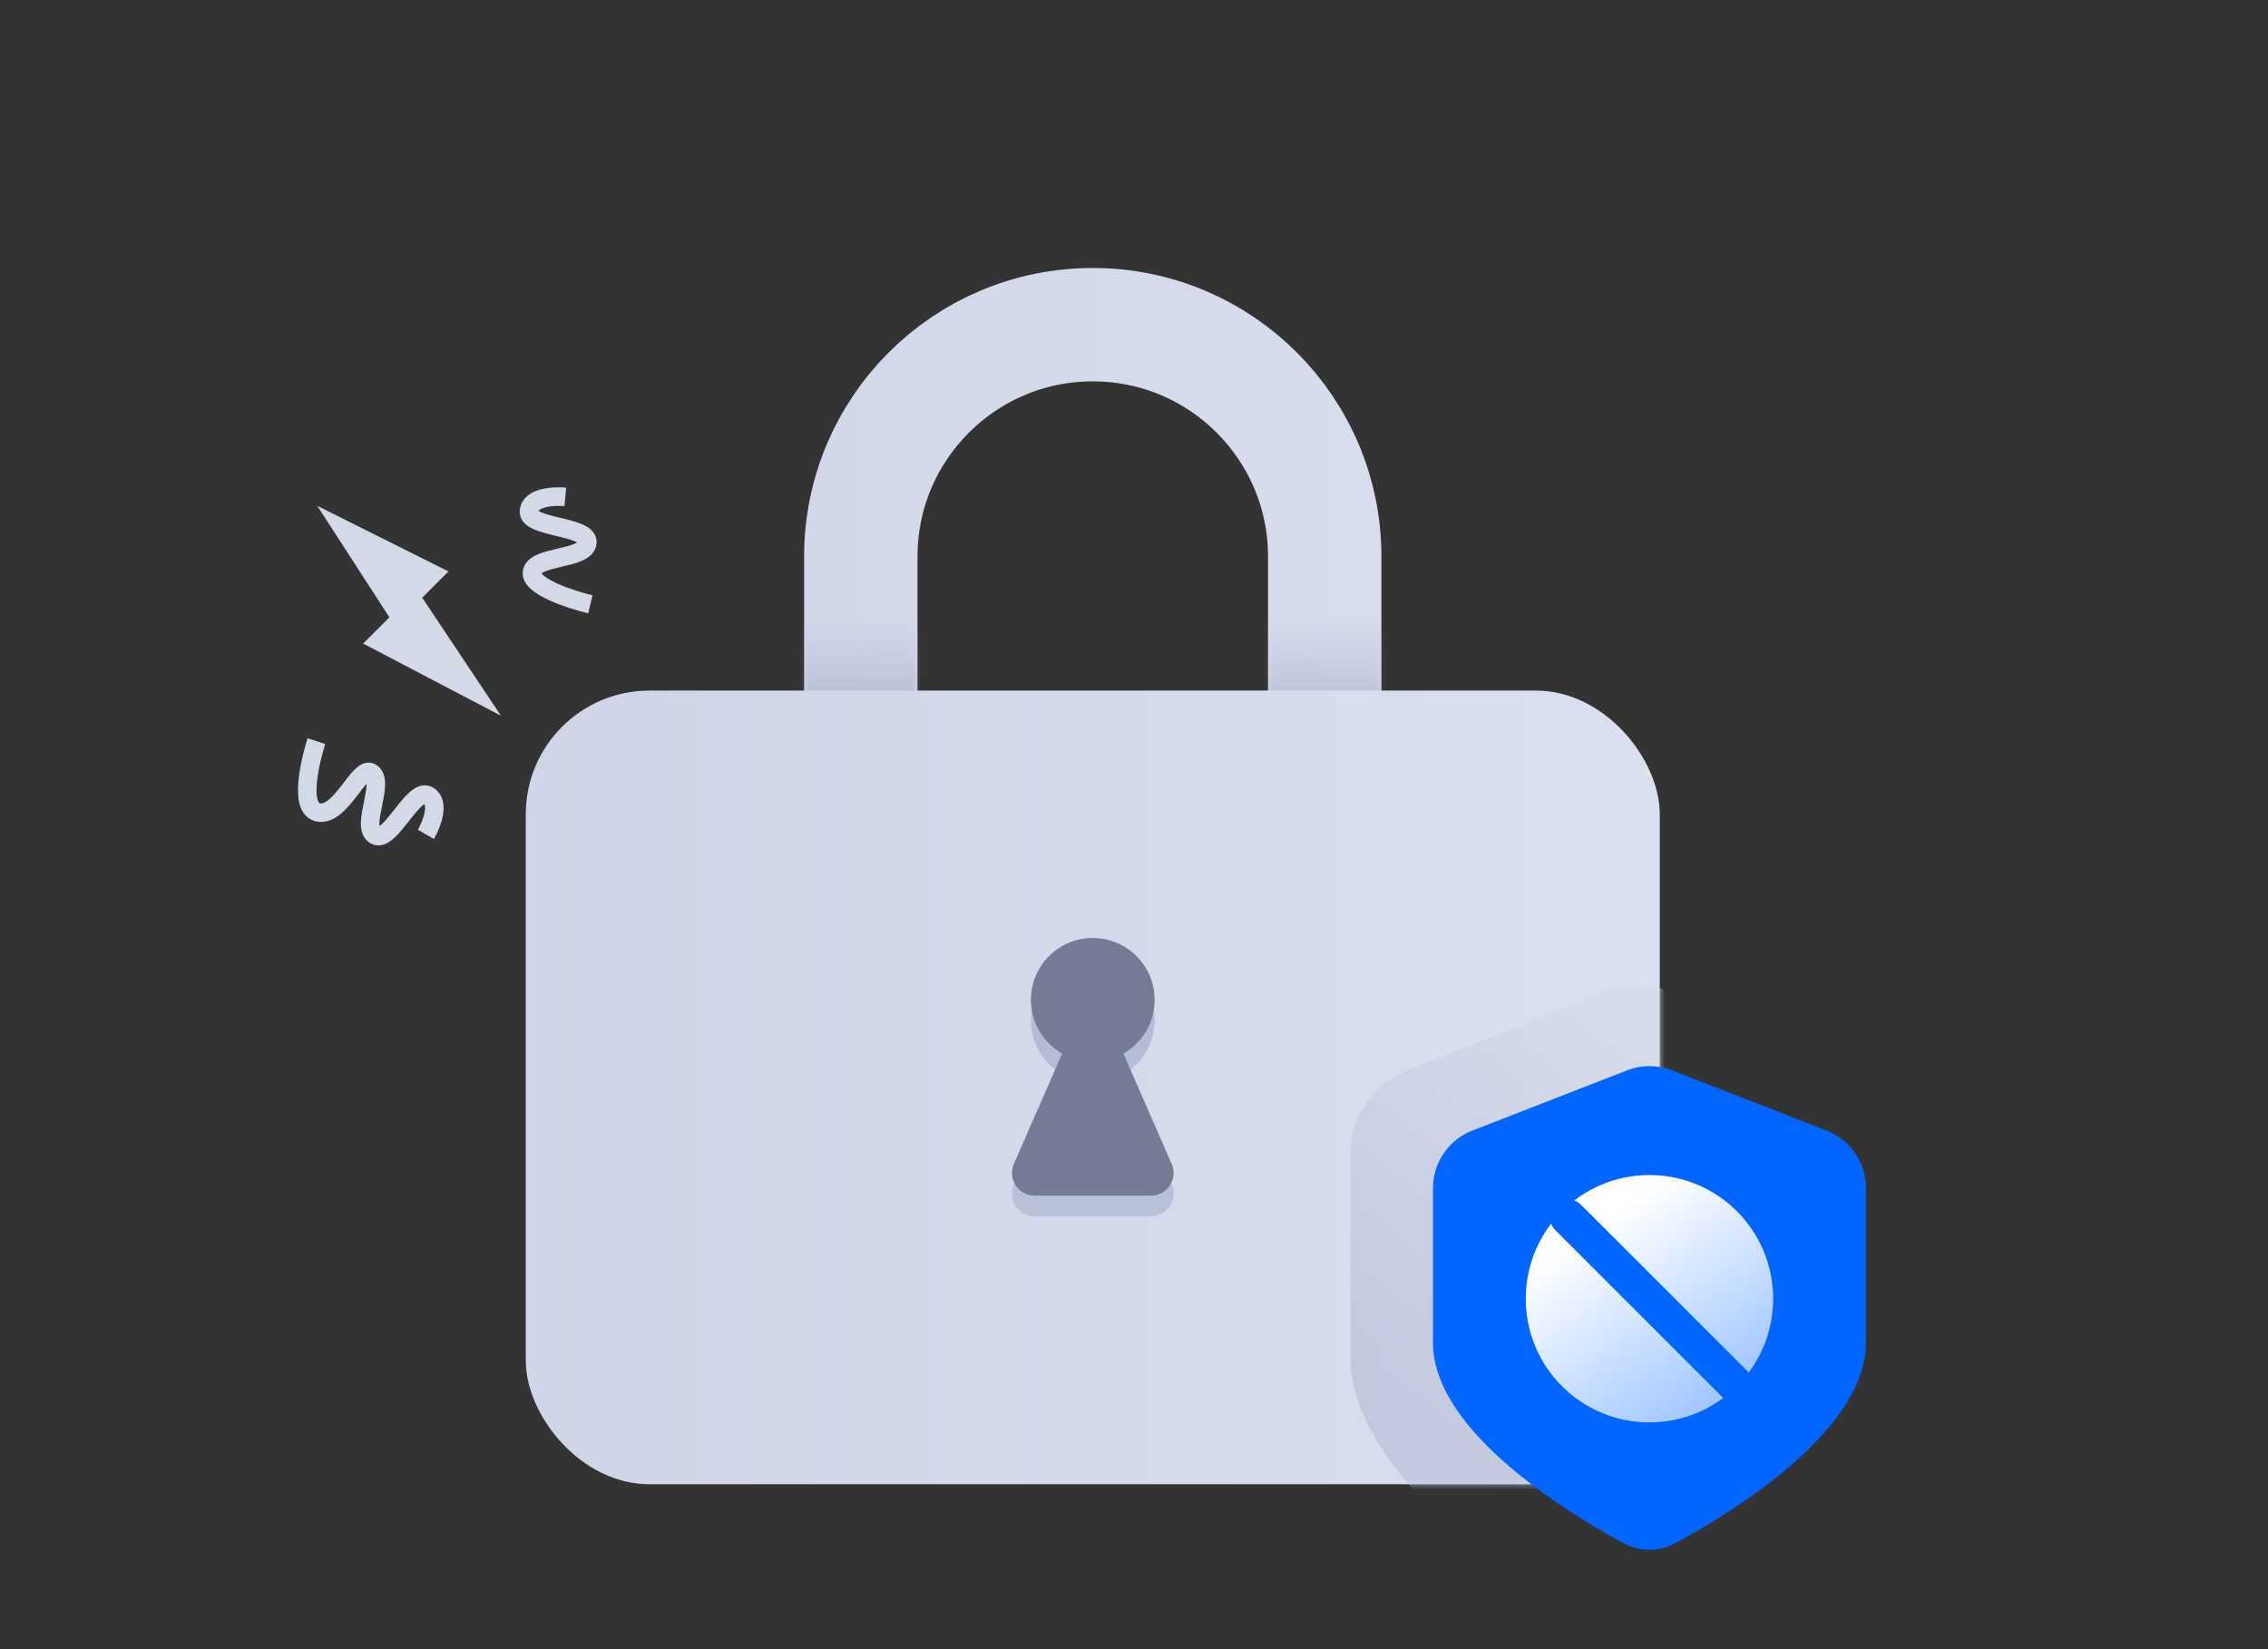 <svg width="220" height="160" viewBox="0 0 220 160" fill="none" xmlns="http://www.w3.org/2000/svg"><rect x="0" y="0" width="220" height="160" fill="#333333" stroke="none"/><path d="M83.5 54c0-12.426 10.074-22.5 22.5-22.5s22.5 10.074 22.5 22.5v32.5h-45V54z" stroke="url(#paint0_linear_2539_132193)" stroke-width="11"/><mask id="mask0_2539_132193" style="mask-type:alpha" maskUnits="userSpaceOnUse" x="78" y="26" width="56" height="66"><path d="M83.5 54c0-12.426 10.074-22.5 22.5-22.5s22.5 10.074 22.5 22.5v32.5h-45V54z" stroke="url(#paint1_linear_2539_132193)" stroke-width="11"/></mask><g mask="url(#mask0_2539_132193)"><path opacity=".6" fill="url(#paint2_linear_2539_132193)" d="M73.051 59.8H137.951V77.4H73.051z"/></g><rect x="51" y="67" width="110" height="77" rx="12" fill="url(#paint3_linear_2539_132193)"/><mask id="mask1_2539_132193" style="mask-type:alpha" maskUnits="userSpaceOnUse" x="51" y="67" width="110" height="77"><rect x="51" y="67" width="110" height="77" rx="12" fill="url(#paint4_linear_2539_132193)"/></mask><g mask="url(#mask1_2539_132193)"><path opacity=".8" fill-rule="evenodd" clip-rule="evenodd" d="M131 111.992a8.793 8.793 0 0 1 5.582-8.185l19.2-7.543a8.802 8.802 0 0 1 6.436 0l19.2 7.543a8.793 8.793 0 0 1 5.582 8.185v19.675c0 11.183-16.28 22.367-24.012 27.048a7.653 7.653 0 0 1-7.976 0C147.28 154.034 131 142.85 131 131.667v-19.675z" fill="url(#paint5_linear_2539_132193)"/></g><path fill-rule="evenodd" clip-rule="evenodd" d="M108.97 104.215a6 6 0 1 0-5.938 0l-4.683 10.703a2.2 2.2 0 0 0 2.016 3.082h11.272a2.2 2.2 0 0 0 2.015-3.082l-4.682-10.703z" fill="url(#paint6_linear_2539_132193)"/><path fill-rule="evenodd" clip-rule="evenodd" d="M108.97 102.215a6 6 0 1 0-5.938 0l-4.683 10.703a2.2 2.2 0 0 0 2.016 3.082h11.272a2.2 2.2 0 0 0 2.015-3.082l-4.682-10.703z" fill="#757B94"/><path fill-rule="evenodd" clip-rule="evenodd" d="M139 115.274a5.994 5.994 0 0 1 3.824-5.588l15-5.839a5.996 5.996 0 0 1 4.352 0l15 5.839a5.994 5.994 0 0 1 3.824 5.588v14.972c0 8.552-12.93 16.462-18.498 19.471a5.24 5.24 0 0 1-5.004 0C151.93 146.708 139 138.798 139 130.246v-14.972z" fill="#06F"/><path d="M148 126c0-6.627 5.373-12 12-12s12 5.373 12 12c0 6.628-5.373 12-12 12s-12-5.372-12-12z" fill="url(#paint7_linear_2539_132193)"/><path d="m152.111 118.111 17.778 17.778" stroke="#06F" stroke-width="3.5" stroke-linecap="round"/><path d="M54.838 48.206c-1.123-.104-3.402.024-3.527 1.372-.157 1.685 5.82 1.391 5.663 3.076-.157 1.685-5.212 1.215-5.37 2.9-.125 1.348 3.724 2.613 5.663 3.076M41.312 80.951c.564-.977 1.399-3.1.227-3.777-1.466-.846-3.695 4.707-5.16 3.86-1.466-.846 1.072-5.243-.393-6.089-1.173-.677-2.946 4.384-5.16 3.86-2.215-.522-.133-6.901-.133-6.901" stroke="#D3D9E6" stroke-width="1.8"/><path d="m37.773 59.893-7-10.819 12.728 6.364-2.545 2.546 7.636 11.455-13.364-7 2.545-2.546z" fill="#D3D9E6"/><defs><linearGradient id="paint0_linear_2539_132193" x1="78" y1="68.35" x2="134" y2="68.35" gradientUnits="userSpaceOnUse"><stop stop-color="#D3D8E9"/><stop offset="1" stop-color="#D8DDED"/></linearGradient><linearGradient id="paint1_linear_2539_132193" x1="78" y1="68.35" x2="134" y2="68.35" gradientUnits="userSpaceOnUse"><stop stop-color="#BEC2D0"/><stop offset="1" stop-color="#D8DCE8"/></linearGradient><linearGradient id="paint2_linear_2539_132193" x1="105.501" y1="59.8" x2="105.501" y2="77.4" gradientUnits="userSpaceOnUse"><stop stop-color="#868FAE" stop-opacity="0"/><stop offset="1" stop-color="#61677C"/></linearGradient><linearGradient id="paint3_linear_2539_132193" x1="51" y1="67" x2="161" y2="67" gradientUnits="userSpaceOnUse"><stop stop-color="#CFD4E6"/><stop offset="1" stop-color="#DBE0F0"/></linearGradient><linearGradient id="paint4_linear_2539_132193" x1="51" y1="67" x2="161" y2="67" gradientUnits="userSpaceOnUse"><stop stop-color="#B2BCE1"/><stop offset="1" stop-color="#D5DAE9"/></linearGradient><linearGradient id="paint5_linear_2539_132193" x1="133.625" y1="137.24" x2="160.53" y2="102.289" gradientUnits="userSpaceOnUse"><stop stop-color="#BDC3D9"/><stop offset="1" stop-color="#D5DAE9"/></linearGradient><linearGradient id="paint6_linear_2539_132193" x1="106.001" y1="93" x2="106.001" y2="117.675" gradientUnits="userSpaceOnUse"><stop stop-color="#B1BAD4"/><stop offset="1" stop-color="#B9C1D8"/></linearGradient><linearGradient id="paint7_linear_2539_132193" x1="155.311" y1="117.869" x2="169.852" y2="139.183" gradientUnits="userSpaceOnUse"><stop offset=".02" stop-color="#fff"/><stop offset="1" stop-color="#fff" stop-opacity=".55"/></linearGradient></defs></svg>